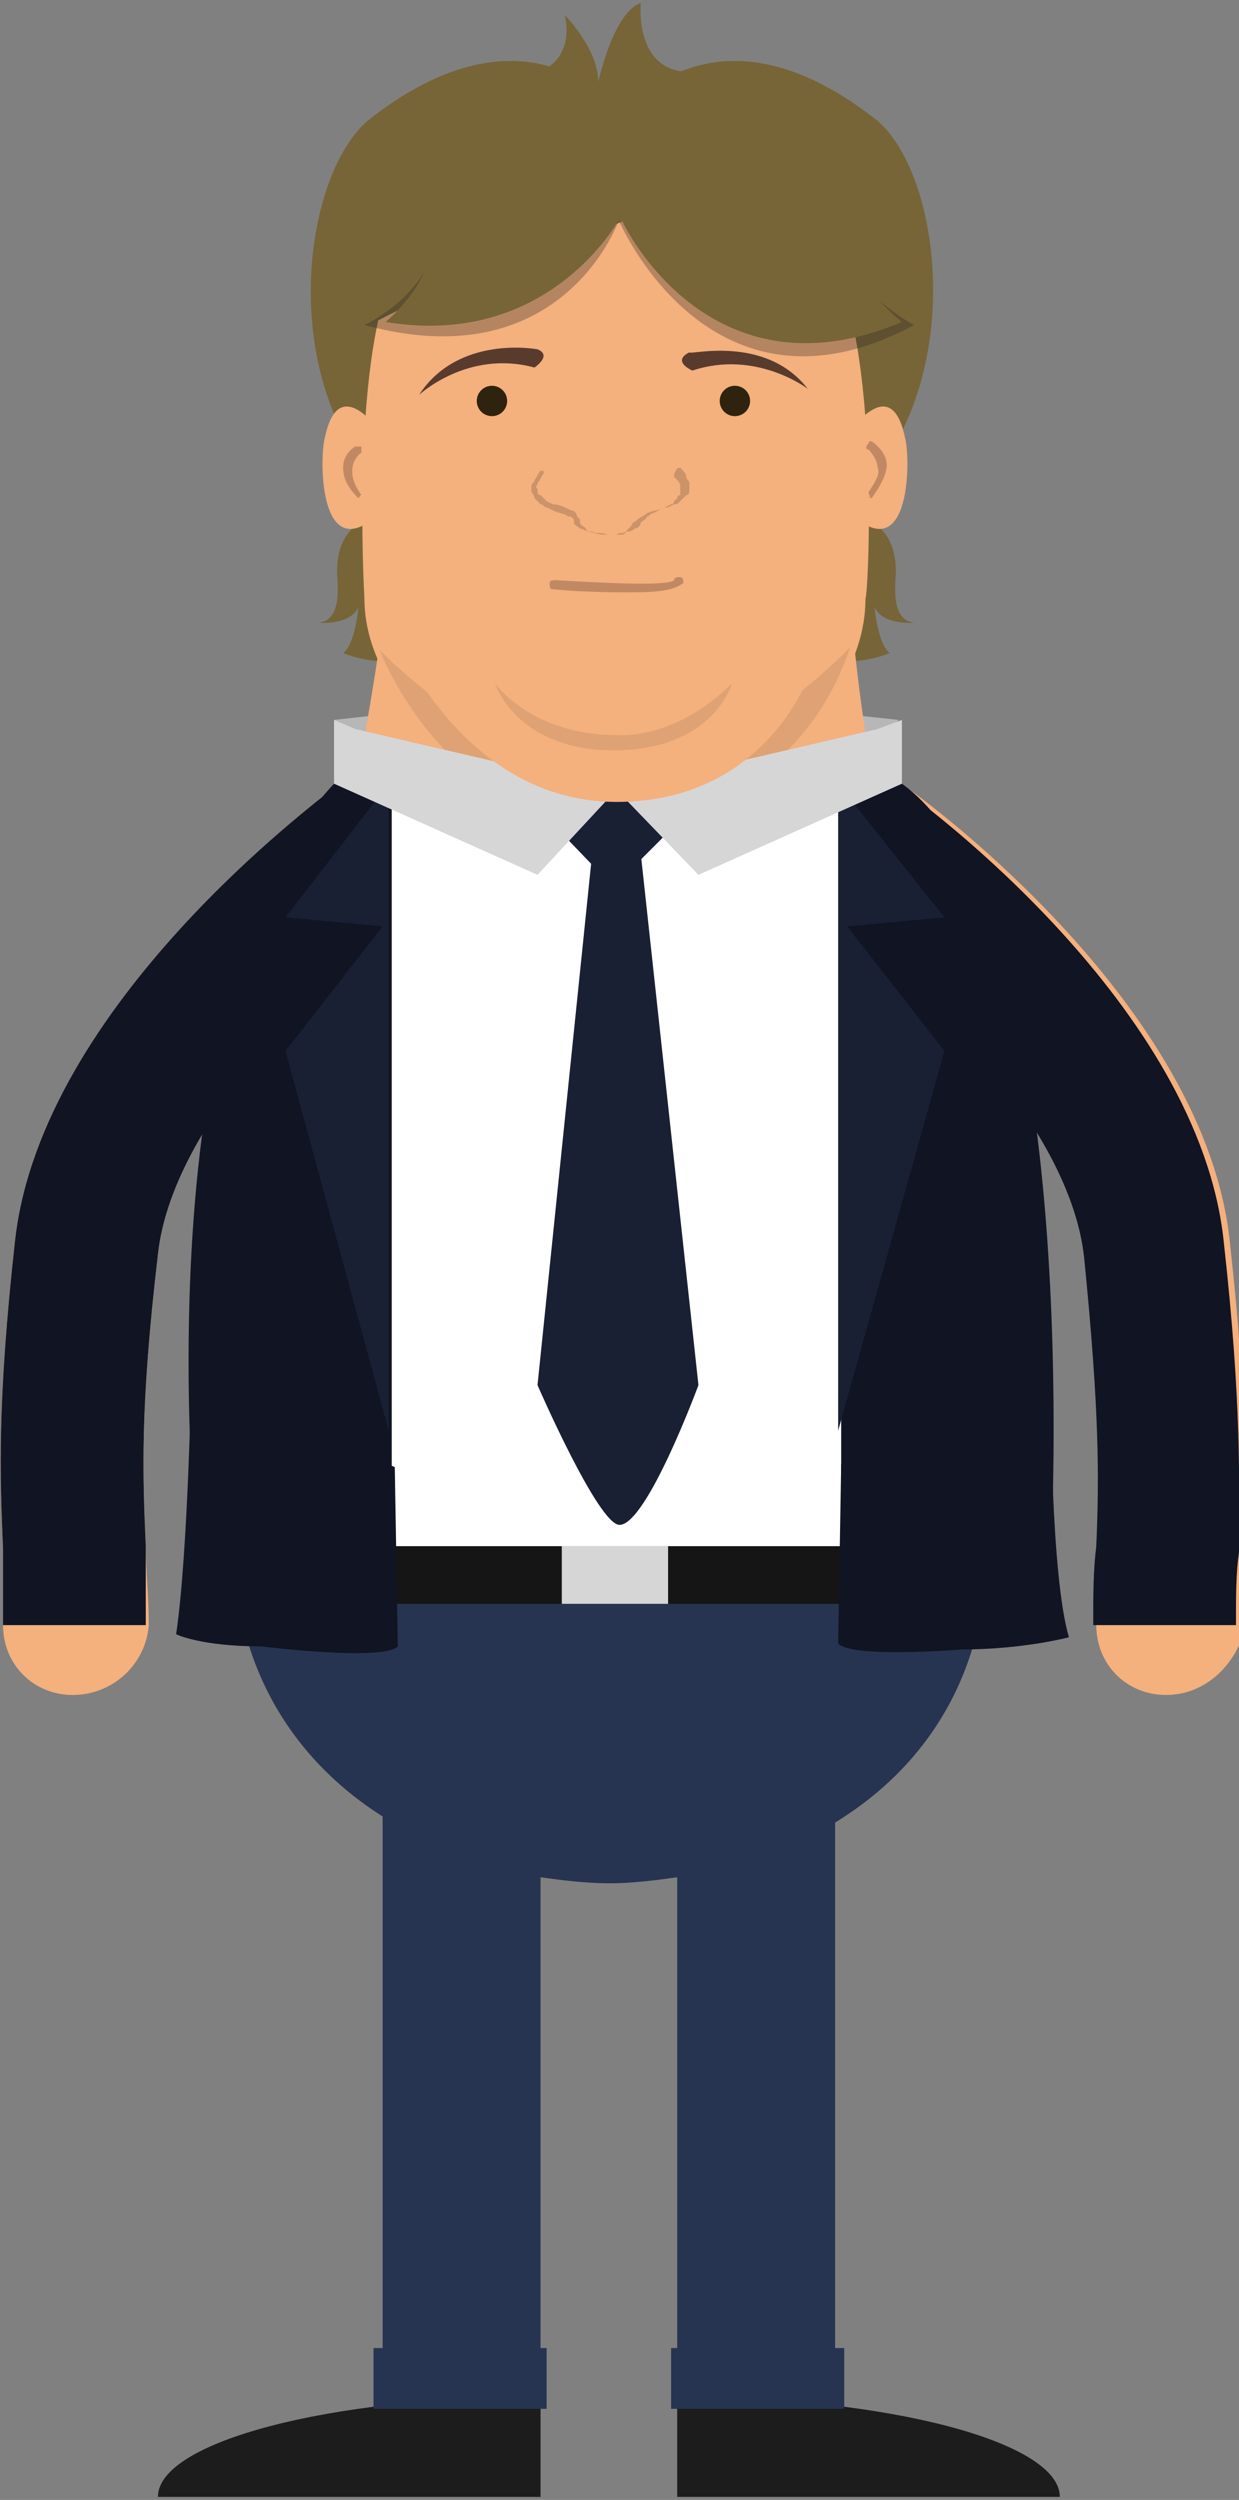 <?xml version="1.0" encoding="utf-8"?>
<!-- Generator: Adobe Illustrator 16.0.0, SVG Export Plug-In . SVG Version: 6.00 Build 0)  -->
<!DOCTYPE svg PUBLIC "-//W3C//DTD SVG 1.1//EN" "http://www.w3.org/Graphics/SVG/1.1/DTD/svg11.dtd">
<svg version="1.1" id="Layer_1" xmlns="http://www.w3.org/2000/svg" xmlns:xlink="http://www.w3.org/1999/xlink" x="0px" y="0px"
	 width="40.8px" height="82.3px" viewBox="0 0 40.8 82.3" enable-background="new 0 0 40.8 82.3" xml:space="preserve">
<rect x="0" y="0" width="40.8" height="82.3" fill="#808080" stroke="none"/>
<g>
	<path fill="#263451" d="M32.5,50.9h-5.7c-0.5-0.5-1.1-0.8-1.9-0.8s-1.4,0.3-1.9,0.8h-5.9C16.6,50.4,16,50,15.2,50s-1.4,0.3-1.9,0.8
		H7.7c0,4,1.9,7.1,4.9,9v18.2c0,1.4,1.2,2.6,2.6,2.6s2.6-1.2,2.6-2.6V61.8c0.7,0.1,1.5,0.2,2.3,0.2c0.7,0,1.5-0.1,2.2-0.2v16.3
		c0,1.4,1.2,2.6,2.6,2.6s2.6-1.2,2.6-2.6V60C30.6,58.1,32.5,55,32.5,50.9z"/>
	<g>
		<path fill="#776537" d="M11.9,17.2c0,0-0.8,0.3-0.8,1.6c0,0.4,0.2,1.6-0.6,1.7c0,0,1,0.1,1.3-0.5c0,0-0.1,1.2-0.5,1.5
			c0,0,2.8,1.2,3.3-1.5L14.3,16C14.3,16,12.6,15.3,11.9,17.2z"/>
	</g>
	<g>
		<path fill="#776537" d="M28.7,17.2c0,0,0.8,0.3,0.8,1.6c0,0.4-0.2,1.6,0.6,1.7c0,0-1,0.1-1.3-0.5c0,0,0.1,1.2,0.5,1.5
			c0,0-2.8,1.2-3.3-1.5l0.2-3.9C26.2,16,28,15.3,28.7,17.2z"/>
	</g>
	<g>
		<g>
			<polygon fill="#B7B7B7" points="11,23.7 12.8,23.5 13.1,25.6 			"/>
		</g>
		<g>
			<polygon fill="#B7B7B7" points="29.6,23.7 27.7,23.5 27.4,25.6 			"/>
		</g>
		<g>
			<path fill="#F4B07D" d="M31.5,36.5H9.2c0,0,3.7-13.5,3.7-20c0-3.7,15-3.7,15,0C27.8,25.9,31.5,36.5,31.5,36.5z"/>
		</g>
		<g>
			<g>
				<path fill="#776537" d="M20.5,3.8c0,0-2.9-4.1-8.3,0.1C10,5.6,9,12.5,12.7,16.2l7.9-8.9L20.5,3.8z"/>
			</g>
			<g>
				<path fill="#776537" d="M20.5,3.8c0,0,2.9-4.1,8.3,0.1c2.2,1.7,3.1,8.6-0.5,12.3l-7.9-8.9L20.5,3.8z"/>
			</g>
			<g>
				<path fill="#F4B07D" d="M27.3,8.5c0,0-2.5-3.2-7.3-3.1c-4.8-0.1-6.8,3.1-6.8,3.1c-1.7,2.7-1.2,11.2-1.2,11.2
					c0,4.2,5.8,7.5,8.2,7.5c2.4,0,8.3-3.1,8.3-7.5C28.6,19.6,29,11.2,27.3,8.5z"/>
			</g>
			<g opacity="0.2">
				<g>
					<path fill="#231F20" d="M22.4,15.4c0.1,0.1,0.2,0.2,0.2,0.3c0,0.1,0.1,0.1,0.1,0.2c0,0.1,0,0.2,0,0.2c0,0.1,0,0.2-0.1,0.2
						l-0.2,0.2c-0.1,0.1-0.1,0.1-0.2,0.1l-0.2,0.1l0,0l0,0c-0.2,0-0.3,0.1-0.5,0.2c-0.1,0-0.1,0.1-0.2,0.1c0,0.1-0.1,0.1-0.2,0.2
						c0,0.1-0.1,0.2-0.2,0.2c-0.1,0.1-0.2,0.1-0.3,0.1c-0.1,0.1-0.2,0-0.3,0.1c-0.1,0-0.2,0-0.3,0c-0.2,0-0.3,0-0.6-0.1
						c-0.1,0-0.2-0.1-0.3-0.1c-0.1-0.1-0.2-0.1-0.2-0.2l0-0.1c0,0,0,0,0,0l0,0l-0.1-0.1C18.9,17,18.8,17,18.7,17
						c-0.1-0.1-0.3-0.1-0.5-0.2l0,0l0,0l-0.2-0.1c-0.1,0-0.1-0.1-0.2-0.1l-0.2-0.2c0-0.1-0.1-0.2-0.1-0.2c0-0.1,0-0.2,0-0.2
						c0-0.1,0.1-0.1,0.1-0.2c0.1-0.1,0.1-0.2,0.2-0.3c0,0,0.1,0,0.1,0c0,0,0,0.1,0,0.1l0,0c-0.1,0.1-0.1,0.2-0.2,0.3
						c0,0.1-0.1,0.1,0,0.2c0,0,0,0.1,0,0.1c0,0,0,0.1,0.1,0.1l0.1,0.1c0,0,0.1,0.1,0.1,0.1l0.2,0.1l0,0c0.2,0,0.4,0.1,0.6,0.2
						c0.1,0,0.2,0.1,0.2,0.2l0.1,0.1l0,0c0,0.1,0,0,0,0l0,0.1c0,0.1,0.1,0.1,0.2,0.2c0,0.1,0.1,0.1,0.2,0.1c0.1,0.1,0.3,0,0.5,0.1
						l0.2,0c0.1,0,0.2,0,0.2,0c0.1,0,0.2,0,0.2-0.1c0,0,0.1-0.1,0.2-0.2c0-0.1,0.1-0.1,0.2-0.2c0.1-0.1,0.2-0.1,0.3-0.2
						c0.2-0.1,0.4-0.1,0.6-0.2l0,0l0.2-0.1c0,0,0.1,0,0.1-0.1l0.1-0.1c0,0,0-0.1,0.1-0.1c0,0,0-0.1,0-0.1c0-0.1,0-0.1,0-0.2
						c0-0.1-0.1-0.2-0.2-0.3c0,0,0-0.1,0-0.1C22.3,15.4,22.3,15.4,22.4,15.4z"/>
				</g>
			</g>
			<g>
				<circle fill="#2E230E" cx="16.2" cy="13.2" r="0.5"/>
			</g>
			<g>
				<path fill="#593B2E" d="M13.8,13c0,0,1.6-1.5,3.8-0.9c0,0,0.6-0.4,0.1-0.6C17.7,11.5,15.1,11,13.8,13z"/>
			</g>
			<g>
				<circle fill="#2E230E" cx="24.2" cy="13.2" r="0.5"/>
			</g>
			<g>
				<path fill="#593B2E" d="M26.6,12.8c0,0-1.7-1.3-3.8-0.6c0,0-0.7-0.3-0.1-0.6C22.7,11.7,25.2,11,26.6,12.8z"/>
			</g>
			<g>
				<path fill="#F4B07D" d="M12.8,14.6c0,0-1.6-2.6-2.1-0.2c-0.2,0.7-0.2,4.7,2.1,2.2"/>
			</g>
			<g>
				<path fill="#C18963" d="M11.8,16.4C11.8,16.4,11.7,16.3,11.8,16.4c-0.4-0.4-0.5-0.7-0.5-1c0-0.5,0.4-0.7,0.4-0.7
					c0.1,0,0.1,0,0.2,0c0,0.1,0,0.1,0,0.2c0,0-0.3,0.2-0.3,0.6c0,0.3,0.1,0.5,0.3,0.8C11.9,16.2,11.9,16.3,11.8,16.4
					C11.9,16.3,11.8,16.4,11.8,16.4z"/>
			</g>
			<g>
				<path fill="#F4B07D" d="M27.7,14.6c0,0,1.6-2.6,2.1-0.2c0.2,0.7,0.2,4.7-2.1,2.2"/>
			</g>
			<g>
				<path fill="#C18963" d="M28.7,16.4C28.6,16.4,28.6,16.3,28.7,16.4c-0.1-0.1-0.1-0.2-0.1-0.2c0.2-0.3,0.4-0.6,0.3-0.8
					c0-0.3-0.3-0.6-0.3-0.6c-0.1,0-0.1-0.1,0-0.2c0-0.1,0.1-0.1,0.2,0c0,0,0.4,0.3,0.4,0.7C29.2,15.6,29,16,28.7,16.4
					C28.7,16.3,28.7,16.4,28.7,16.4z"/>
			</g>
			<g>
				<path fill="#C18963" d="M20.8,19.5c-0.6,0-1.5,0-2.6-0.1c-0.1,0-0.1-0.1-0.1-0.2c0-0.1,0.1-0.1,0.2-0.1c1.7,0.1,3.7,0.2,3.9,0
					c0-0.1,0.1-0.1,0.2-0.1c0.1,0,0.1,0.1,0.1,0.2C22.3,19.3,22.2,19.5,20.8,19.5z"/>
			</g>
			<g>
				<path fill="#776537" d="M11.9,5.7c0,0-0.9,5.5-0.8,5.5c0.1,0,4.4-2.2,4.4-2.2l5-1.7l7.4,2.3l1.5-0.6L28.6,5l-7.2-0.7l-5.7,0.6
					L11.9,5.7z"/>
			</g>
			<g opacity="0.3">
				<path fill="#231F20" d="M20.4,7.3c0,0,3,7,9.7,3.4c0,0-1.9-1-2.2-2.4"/>
			</g>
			<g opacity="0.3">
				<path fill="#231F20" d="M20.4,7.2c0,0-1.8,5.3-8.4,3.5c0,0,1.5-0.7,2.1-2"/>
			</g>
			<g>
				<path fill="#776537" d="M20.5,7.3c0,0,2.8,6,9.2,3.3c0,0-1.4-1.1-1.8-2.4"/>
			</g>
			<g>
				<path fill="#776537" d="M20.4,7.2c0,0-2.3,4.3-7.7,3.4c0,0,1.2-1,1.4-2.1"/>
			</g>
			<g>
				<path fill="#776537" d="M17.9,2.3c0,0,1-0.4,0.7-1.8c0,0,1.1,1.1,1.1,2.2c0,0,0.5-2.3,1.4-2.6c0,0-0.3,3,2.6,2.1l-0.5,1.2
					L21,5.8l-3.8-0.7L17.9,2.3z"/>
			</g>
		</g>
		<g opacity="0.1">
			<path fill="#232222" d="M12.5,21.4c0,0,2.4,6.3,8.3,5.6c0,0,5.3-0.1,7.2-5.7c0,0-4.2,4.5-8.2,4C19.7,25.3,16.2,25.1,12.5,21.4z"
				/>
		</g>
	</g>
	<g>
		<path fill="#F4B07D" d="M2.4,55.8c-1.3,0-2.3-1-2.3-2.3c0-0.9,0-1.7,0-2.5C0,48.6-0.1,46.2,0.5,40.8C1.4,33,10.6,26.3,10.9,26
			c1-0.8,2.5-0.5,3.3,0.5c0.8,1,0.5,2.5-0.5,3.3c-2.2,1.6-8,6.8-8.5,11.5c-0.6,5.1-0.5,7.3-0.4,9.6c0,0.8,0.1,1.7,0.1,2.6
			C4.8,54.8,3.7,55.8,2.4,55.8z"/>
	</g>
	<g>
		<path fill="#101423" d="M4.8,53.5H0.1c0-0.9,0-1.7,0-2.5C0,48.6-0.1,46.2,0.5,40.8C1.4,33,10.6,26.3,10.9,26l2.8,3.8
			c-2.2,1.6-8,6.8-8.5,11.5c-0.6,5.1-0.5,7.3-0.4,9.6C4.8,51.7,4.8,52.5,4.8,53.5z"/>
	</g>
	<g>
		<path fill="#F4B07D" d="M38.4,55.8c-1.3,0-2.3-1-2.3-2.3c0-1,0-1.8,0.1-2.6c0.1-2.3,0.1-4.5-0.4-9.5c-0.5-4.7-6.3-9.9-8.5-11.5
			c-1-0.8-1.3-2.2-0.5-3.3c0.8-1,2.2-1.3,3.3-0.5c0.4,0.3,9.6,7,10.4,14.8c0.6,5.4,0.5,7.9,0.5,10.2c0,0.8,0,1.6,0,2.5
			C40.7,54.8,39.7,55.8,38.4,55.8z"/>
	</g>
	<g>
		<path fill="#101423" d="M40.7,53.5H36c0-1,0-1.8,0.1-2.6c0.1-2.3,0.1-4.5-0.4-9.5c-0.5-4.7-6.3-9.9-8.5-11.5l2.7-3.8
			c0.4,0.3,9.6,7,10.4,14.8c0.6,5.4,0.5,7.9,0.5,10.2C40.7,51.8,40.7,52.5,40.7,53.5z"/>
	</g>
	<g>
		<g opacity="0.2">
			<circle fill="#232222" cx="25.8" cy="35.2" r="1.1"/>
		</g>
		<g opacity="0.2">
			<circle fill="#232222" cx="25.8" cy="35.2" r="0.6"/>
		</g>
	</g>
	<g opacity="0.2">
		<ellipse fill="#232222" cx="20.3" cy="46.4" rx="0.3" ry="0.6"/>
	</g>
	<g>
		<path fill="#1C1C1C" d="M17.8,78.9c-7,0-12.6,1.5-12.6,3.3h12.6V78.9z"/>
	</g>
	<g>
		<path fill="#1C1C1C" d="M22.3,78.9c7,0,12.6,1.5,12.6,3.3H22.3V78.9z"/>
	</g>
	<g>
		<rect x="12.3" y="77.3" fill="#263451" width="5.7" height="2"/>
	</g>
	<g>
		<rect x="22.1" y="77.3" fill="#263451" width="5.7" height="2"/>
	</g>
	<g>
		<rect x="7.8" y="50.9" fill="#161516" width="24.7" height="1.9"/>
	</g>
	<g>
		<rect x="18.5" y="50.9" fill="#D6D6D6" width="3.5" height="1.9"/>
	</g>
	<g>
		<rect x="11.6" y="26.5" fill="#FFFFFF" width="16.9" height="24.4"/>
	</g>
	<g>
		<path fill="#101423" d="M6.3,45.2c0,0-0.1,5.9-0.5,8.6c0,0,0.8,0.4,2.8,0.4c0,0,4,0.5,4.5,0l-0.1-5.9L6.3,45.2z"/>
	</g>
	<g>
		<path fill="#101423" d="M12.9,25.8v25.4H6.5c0,0-2-18.5,4.5-25.4H12.9z"/>
	</g>
	<g>
		<path fill="#101423" d="M34.6,45.9c0,0,0,6,0.6,8c0,0-1.5,0.4-3.5,0.4c0,0-3.7,0.3-4.1-0.2l0.1-5.9L34.6,45.9z"/>
	</g>
	<g>
		<path fill="#101423" d="M27.7,25.8v25.4h6.9c0,0,1.2-21-4.9-25.4H27.7z"/>
	</g>
	<g>
		<polygon fill="#192033" points="12.8,25.8 9.4,30.2 12.6,30.5 9.4,34.6 12.8,47.1 		"/>
	</g>
	<g>
		<polygon fill="#192033" points="27.6,25.8 31.1,30.2 27.9,30.5 31.1,34.6 27.6,47.1 		"/>
	</g>
	<g>
		<g>
			<g>
				<polygon fill="#192033" points="17.7,26.6 20.2,29.2 22.8,26.6 20.3,26 				"/>
			</g>
			<g>
				<path fill="#192033" d="M21.1,28.1l-0.8-0.8v-0.1l0,0l0,0l0,0.1l-0.8,0.8l-1.8,17.5c0,0,2,4.6,2.7,4.6c0.9,0,2.6-4.6,2.6-4.6
					L21.1,28.1z"/>
			</g>
		</g>
		<g>
			<polygon fill="#D6D6D6" points="11.7,24 20.3,26 17.7,28.8 11,25.8 11,23.7 			"/>
		</g>
		<g>
			<polygon fill="#D6D6D6" points="28.9,24 20.3,26 23,28.8 29.7,25.8 29.7,23.7 			"/>
		</g>
	</g>
	<g>
		<g>
			<path fill="#F4B07D" d="M26.7,22.1c0,0-1.4,4.3-6.4,4.3c-5,0-7.2-5.3-7.2-5.3s2.7,1.3,7.1,1.3C20.1,22.4,22.4,21.7,26.7,22.1z"/>
		</g>
	</g>
	<g>
		<g opacity="0.1">
			<path fill="#232222" d="M24.1,22.5c0,0-0.6,2.2-3.9,2.2c-3.2,0-3.9-2.2-3.9-2.2s1.2,1.7,4,1.7C20.3,24.2,22.2,24.4,24.1,22.5z"/>
		</g>
	</g>
</g>
</svg>
